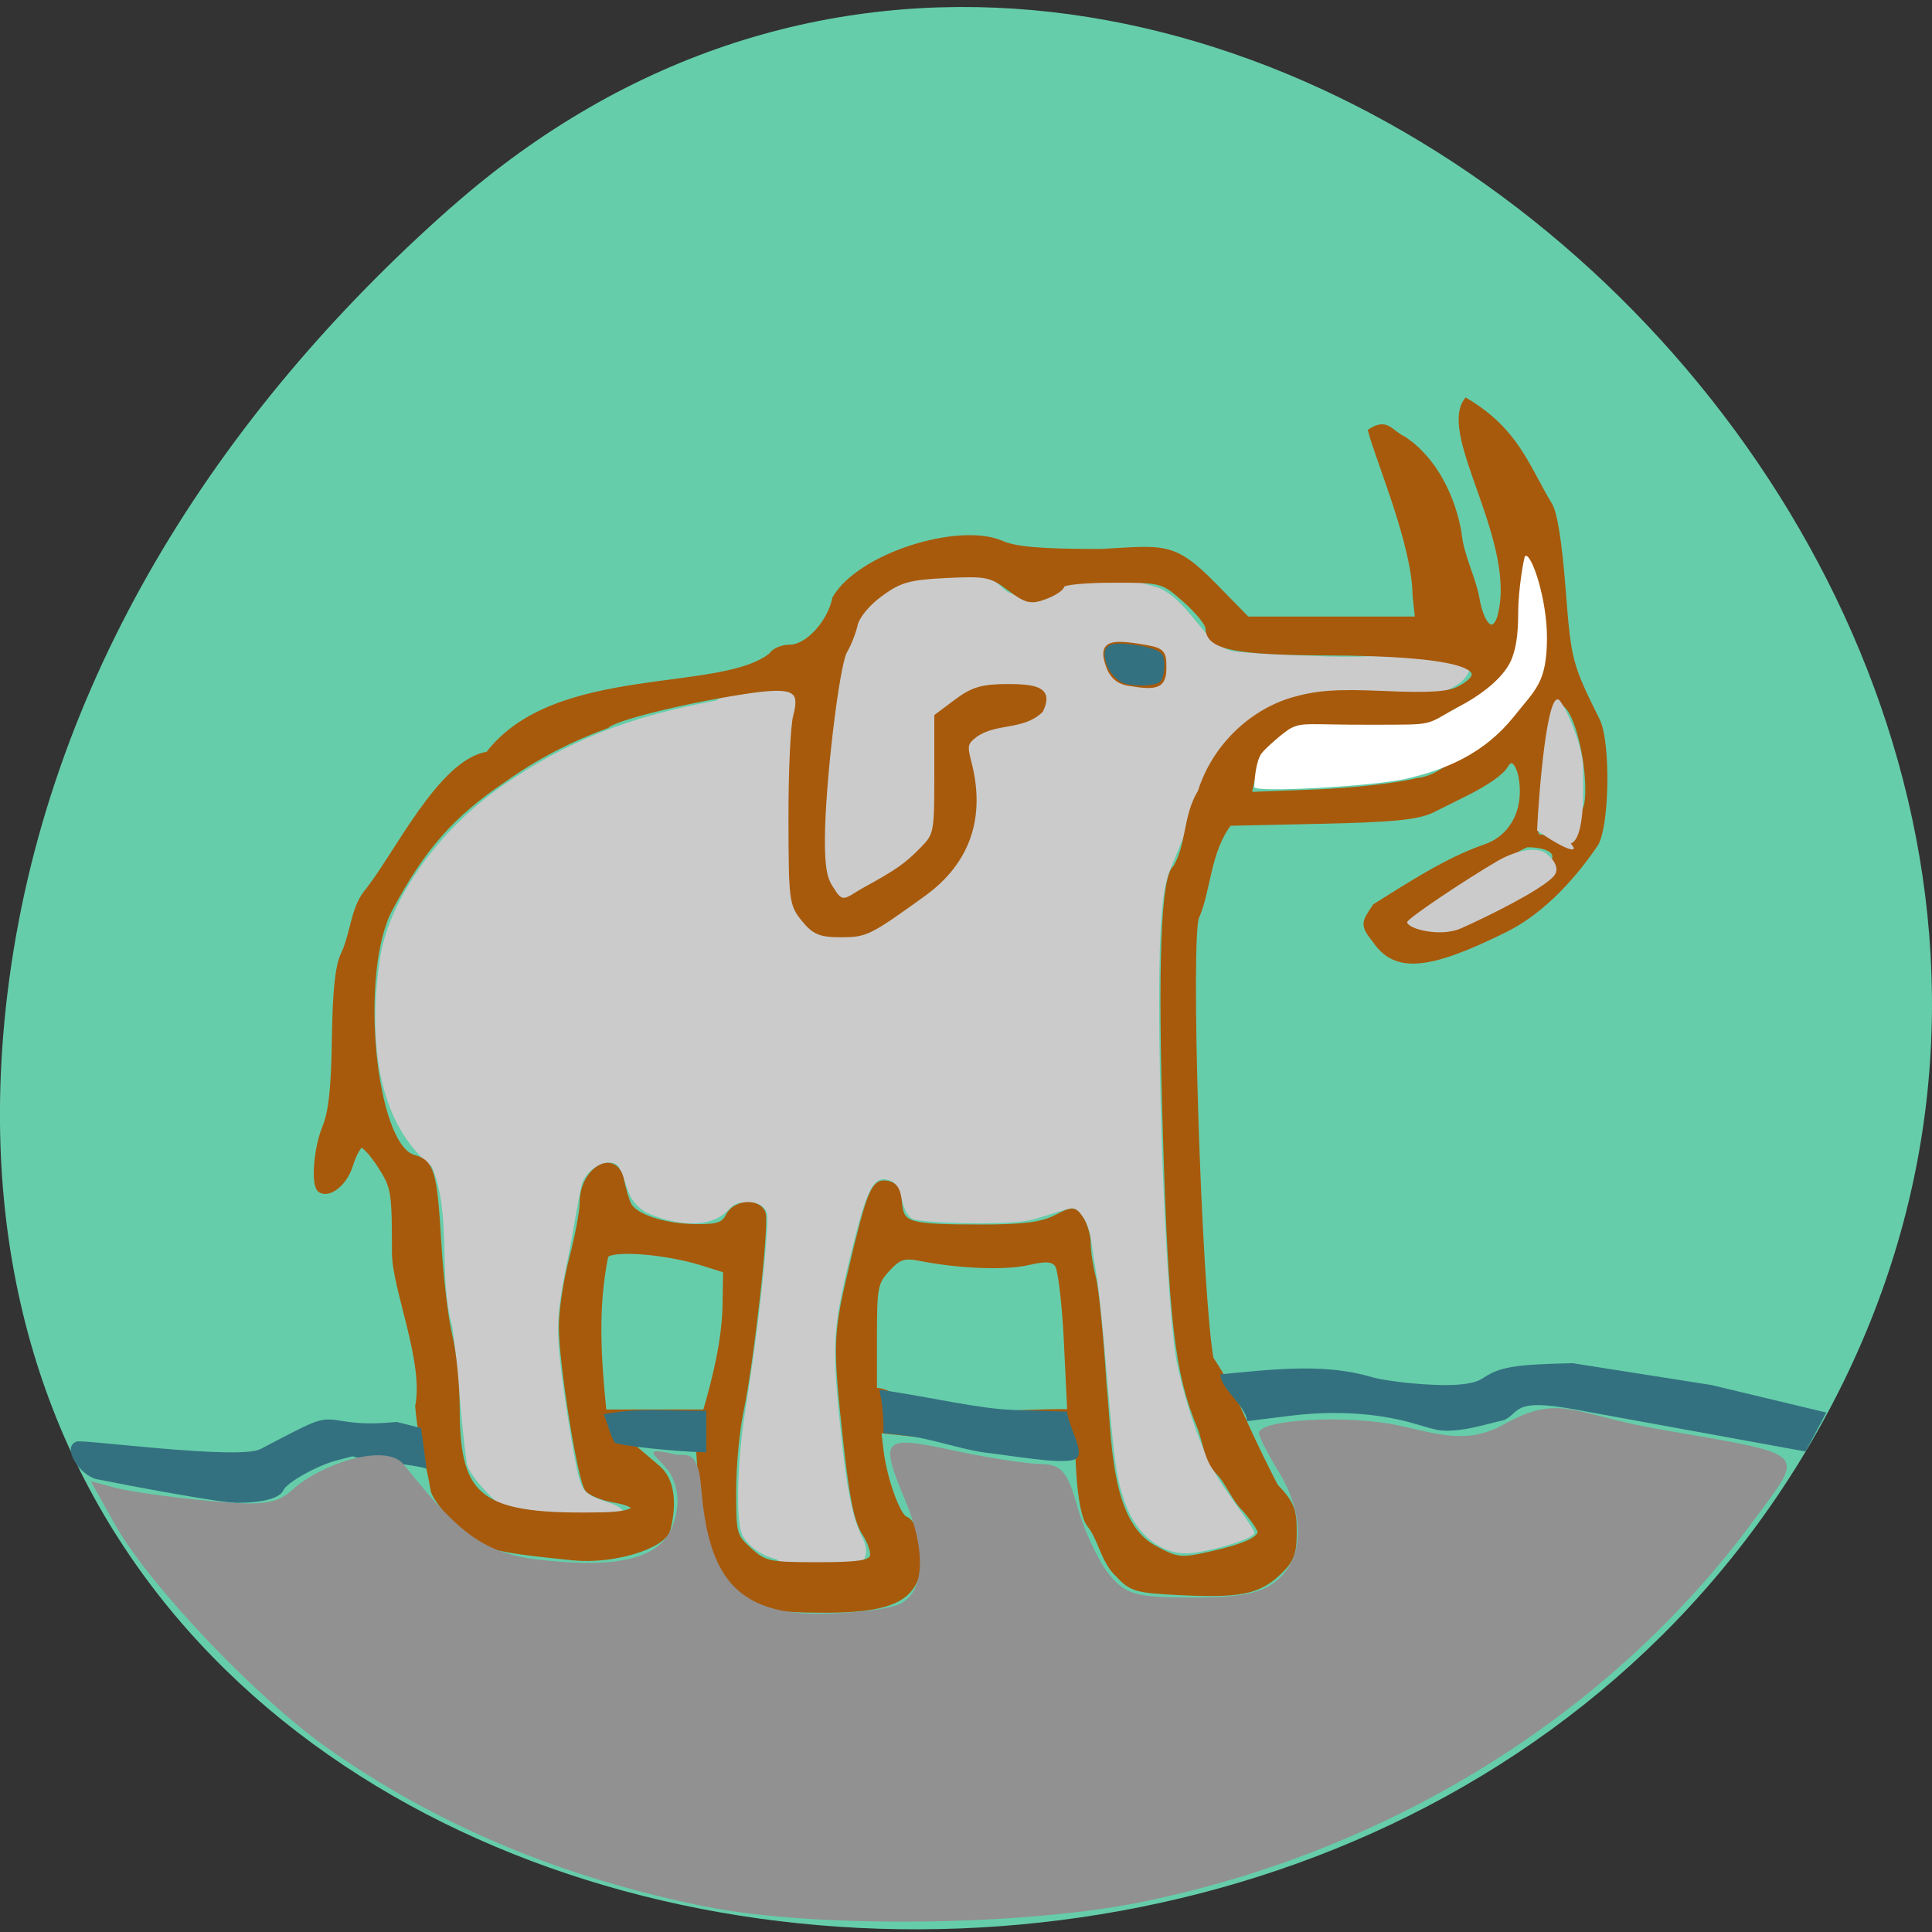 <svg xmlns="http://www.w3.org/2000/svg" viewBox="0 0 256 256"><rect x="0" y="0" width="256" height="256" fill="#333333" stroke="none"/><g fill="#66cdaa" color="#000"><path d="m 59.778 1025.68 c 95.24 84.46 241.79 -48.767 182.53 -160.27 -59.906 -112.74 -258.16 -82.69 -241.3 55.767 5.02 41.2 27.695 76.954 58.764 104.51 z" transform="matrix(1 0 0 -0.995 0 1048.03)"/></g><path d="m 102.83 206.57 c -1.802 -0.354 -3.711 -1.703 -4.459 -3.149 -0.882 -1.705 -0.704 -9.644 0.368 -16.405 1.264 -7.972 2.16 -15.04 2.672 -21.07 0.415 -4.895 0.403 -5.235 -0.207 -5.91 -0.466 -0.515 -1.088 -0.716 -2.221 -0.716 -1.351 0 -1.735 0.177 -2.717 1.249 -2.724 2.532 -7.562 1.492 -10.674 0.076 -2.626 -1.645 -2.234 -3.331 -3.612 -6.073 -1.144 -1.378 -4.198 0.103 -4.904 2.378 -0.705 3.28 -1.202 6.789 -1.822 9.779 -1.358 6.52 -1.533 8.719 -1.063 13.415 0.406 4.063 1.873 13.205 2.491 15.526 0.522 1.96 1.112 2.49 3.725 3.347 7.443 2.336 -6.5 4.606 -7.879 4.274 -3.469 -0.959 -9.838 -6.441 -10.679 -9.354 -0.841 -6.05 -1.046 -12.02 -1.927 -18.211 -1.91 -6.686 0.003 -14.777 -2.713 -21.16 -7.997 -6.458 -8.243 -18.727 -6.808 -27.878 1.294 -7.653 7.693 -16.644 15.954 -22.417 8.597 -6.01 16.864 -9.324 28.491 -11.428 23.58 -13.801 18.325 -16.58 32.455 -18.489 3.538 0.117 3.94 2.601 6.29 4.133 5.314 2.097 6.01 -2.286 9.558 -2.365 4.146 -0.09 9.45 1.414 10.595 1.852 4.219 2.05 5.823 7.584 9.731 8.331 1.063 0.192 6.696 0.497 12.517 0.677 10.98 0.341 15.922 -1.725 18.239 -0.798 1.53 0.612 0.701 3.544 -1.279 4.629 -0.934 0.512 -3.411 2.362 -11.316 2.382 -19.07 -1.217 -20.12 6.458 -26.452 21.733 -0.613 1.34 -0.966 2.996 -1.228 5.762 -1.012 10.684 0.276 50.11 1.951 59.715 1.261 6 3.546 12.781 6.359 16.796 4.644 6.594 4.224 5.822 3.461 6.38 -0.957 0.7 -5.616 2 -7.921 2.217 -3.717 0.343 -7.212 -2.329 -8.731 -6.674 -1.156 -3.308 -1.41 -5.08 -2.378 -16.579 -0.486 -5.775 -1.105 -11.814 -1.377 -13.421 -0.271 -1.607 -0.601 -3.753 -0.732 -4.77 -0.275 -2.134 -1.448 -4.101 -2.54 -4.259 -2.23 0.452 -4.378 1.448 -6.543 1.751 -3.513 0.473 -13.556 0.22 -14.657 -0.369 -1.682 -1.172 -1.128 -4.324 -2.83 -5.02 -2.259 -0.859 -3.098 0.725 -5.394 10.176 -2.316 9.535 -2.426 11.733 -1.172 23.561 0.758 7.151 1.461 10.622 2.697 13.323 3.097 5.338 -6.209 6.754 -11.317 3.056 z" fill="#cbcbcb"/><path d="m 111.58 248.98 c -1.925 -1.038 -4.737 -3.15 -6.249 -4.693 -2.6 -2.653 -2.749 -3.309 -2.75 -12.1 l -0.883 -12.565 c -3.642 0.198 -9.916 1.223 -13.558 1.421 l 5.977 4.731 c 2.649 2.097 3.128 6.132 1.876 10.792 -0.818 3.047 -10.533 5.764 -18.11 5.065 -16.195 -1.495 -18.07 -2.01 -22.289 -6.132 -2.204 -2.152 -4.26 -4.708 -4.568 -5.68 -1.386 -7.476 -2.413 -8.592 -2.993 -15.08 1.697 -7.875 -4.469 -21 -4.455 -27.21 0 -10.936 -0.139 -11.72 -2.75 -15.491 -1.513 -2.185 -3.169 -3.851 -3.681 -3.703 -0.512 0.148 -1.44 1.782 -2.063 3.63 -1.05 3.119 -4.01 5.346 -5.756 4.334 -1.327 -0.768 -0.8 -7.268 0.901 -11.1 1.192 -2.685 1.701 -7.05 1.83 -15.718 0.128 -8.526 0.624 -12.868 1.716 -15 1.832 -3.551 1.846 -7.927 4.33 -10.872 5.734 -6.472 14.292 -23.415 23.377 -24.628 12.946 -15.707 44.834 -10.329 54.4 -17.64 0.44 -0.748 2.02 -1.36 3.503 -1.36 3.355 0 7.678 -4.361 8.633 -8.708 4.75 -7.552 23.627 -13.04 31.91 -9.792 2.665 1.114 7.568 1.5 19.03 1.5 12.11 -0.594 13.916 -1.444 21.782 5.999 l 6.34 5.999 l 16.351 0.001 l 16.351 0.002 l -0.494 -4.25 c -0.069 -8.891 -6.881 -23.607 -8.513 -29.17 3.131 -1.837 3.653 0.227 6.33 1.423 6.093 3.732 9.437 10.622 10.571 16.582 0.379 4.078 2.729 8.04 3.42 11.632 0.947 5.068 3.134 6.839 4.384 3.55 4.122 -13.301 -11.254 -32.25 -6.398 -38.547 9.588 5.298 11.557 11.601 15.996 18.476 0.963 1.375 1.879 6.721 2.566 14.973 1.057 12.705 1.258 13.417 6.583 23.335 2.081 3.877 1.81 18.975 -0.396 21.972 -5.215 7.088 -11.171 12.302 -17.25 15.1 -14.891 6.854 -21.17 7.304 -25.09 1.799 -2.419 -2.731 -1.866 -3.119 0.093 -5.87 6.453 -3.736 13.644 -8.133 21 -10.517 4.296 -1.294 7.083 -4.896 7.262 -9.384 0.178 -4.459 -1.717 -7.598 -3.168 -5.25 -0.845 1.367 -3.685 3.198 -8.093 5.217 -1.375 0.63 -4.075 1.874 -6 2.764 -2.694 1.246 -7.58 1.701 -21.22 1.975 l -17.718 0.356 c -4.104 4.975 -4.04 11.933 -6.201 16.505 -1.852 2.232 0.317 66.14 2.67 78.66 5.397 7.639 4.45 8.351 12.391 22.657 3.08 2.999 3.577 4.124 3.577 8.08 0 3.858 -0.484 5.02 -3 7.235 -3.827 3.363 -7.382 4.03 -18.785 3.527 -8.39 -0.37 -9.455 -0.646 -11.888 -3.086 -2.94 -2.43 -3.307 -6.314 -5.596 -8.988 -0.962 -1.095 -1.71 -4.527 -2.01 -9.221 l -0.48 -7.476 l -2.505 1.971 c -9.401 0.682 -23.19 -0.833 -35.445 -2.02 l 0.49 3.746 c 0.648 4.958 3.215 11.578 4.679 12.07 1.886 0.629 3.136 5.153 2.444 8.844 -1.026 5.467 -5.842 7.35 -18.613 7.279 -8.104 -0.045 -11.03 -0.458 -13.79 -1.945 z m 23.612 -7.429 c 0.302 -0.787 -0.358 -2.7 -1.466 -4.25 -1.501 -2.099 -2.415 -6.191 -3.581 -16.03 -2.048 -17.284 -1.998 -19.09 0.841 -30.29 3.615 -14.264 4.45 -16.16 6.96 -15.802 1.579 0.225 2.213 1.122 2.439 3.452 0.387 3.98 1.607 4.321 15.543 4.338 8.104 0.01 11.743 -0.411 14.384 -1.664 3.364 -1.596 3.601 -1.587 4.901 0.191 0.751 1.028 1.366 3.02 1.366 4.434 0 1.411 0.449 4.13 0.997 6.04 0.548 1.912 1.462 10.419 2.029 18.904 1.066 9.147 0.488 24.437 9.629 29.08 4.43 2.213 5.076 2.279 10.755 1.106 6.495 -1.341 9.59 -2.634 9.59 -4.01 0 -0.472 -1.35 -2.304 -3 -4.071 -2.137 -1.918 -3.143 -4.799 -5 -6.5 -2.37 -2.345 -2.536 -5.718 -3.685 -8.282 -4.179 -9.223 -5.389 -18.809 -6.464 -51.22 -1.029 -31.02 -0.409 -46.39 1.931 -47.885 2.628 -4.192 1.861 -9.126 4.728 -13.433 2.698 -7.987 9.692 -13.995 17.238 -16.192 4.896 -1.374 8.711 -1.641 17.983 -1.261 8.813 0.361 12.459 0.135 14.519 -0.899 7.958 -3.998 -1.191 -6.328 -25.19 -6.415 -17.94 -0.065 -23.06 -1.036 -23.06 -4.374 0 -0.774 -1.959 -3.01 -4.353 -4.974 -4.322 -3.542 -4.421 -3.567 -14 -3.567 -5.306 0 -9.647 0.406 -9.647 0.902 0 0.496 -1.431 1.401 -3.181 2.01 -2.806 0.978 -3.625 0.801 -6.955 -1.507 -3.474 -2.408 -4.433 -2.586 -12.07 -2.24 -7.128 0.322 -8.896 0.78 -12.563 3.249 -2.504 1.686 -4.532 3.95 -4.908 5.479 -0.353 1.433 -1.25 3.547 -1.993 4.696 -1.548 2.393 -4.282 23.665 -4.311 33.549 -0.015 4.996 0.439 7.206 1.834 8.929 1.995 3.267 3.124 1.645 6.25 0.059 6.393 -3.245 8.08 -4.342 11.146 -7.248 2.66 -2.522 2.75 -2.952 2.75 -13.11 v -10.499 l 3.804 -2.636 c 3.096 -2.146 4.941 -2.636 9.917 -2.636 6.326 0 7.791 0.976 6.181 4.116 -3.52 3.17 -8.609 1.737 -12.616 4.396 -1.836 1.286 -2.01 1.964 -1.214 4.737 2.818 9.826 -0.127 17.793 -8.688 23.507 -10.392 6.936 -10.977 7.205 -15.681 7.224 -3.994 0.016 -5.204 -0.442 -7.218 -2.731 -2.327 -2.644 -2.422 -3.327 -2.452 -17.757 -0.017 -8.254 0.38 -16.443 0.884 -18.2 1.463 -5.1 -0.346 -5.888 -10.227 -4.458 -11.737 1.699 -24.611 4.685 -25.944 6.02 -7.423 2.51 -14 5.749 -19.865 9.644 -9.922 6.208 -15.474 12.06 -21.741 22.909 -6.512 11.275 -3.304 42.26 4.58 44.23 3.398 0.853 3.956 2.627 4.74 15.07 0.389 6.17 1.339 13.595 2.113 16.5 0.773 2.905 1.411 8.813 1.418 13.13 0.025 16.235 4.583 19.262 28.26 18.771 6.595 -0.137 7.665 -1.79 1.769 -2.732 -2.19 -0.35 -4.462 -1.216 -5.05 -1.924 -1.415 -1.705 -4.97 -22.331 -4.97 -28.838 0 -2.823 0.9 -8.279 2 -12.13 1.1 -3.846 2 -8.31 2 -9.918 0 -5.9 6.419 -9.162 7.541 -3.832 0.318 1.512 0.932 3.425 1.365 4.25 1.125 2.146 6.751 3.878 12.809 3.944 4.226 0.046 5.418 -0.323 6.285 -1.944 1.277 -2.387 5.795 -2.697 6.655 -0.457 0.714 1.86 -2.252 26.47 -4.238 35.16 -0.78 3.413 -1.417 9.786 -1.417 14.161 0 7.656 0.116 8.05 3.077 10.544 2.859 2.406 3.781 2.589 13.03 2.589 7.714 0 10.08 -0.322 10.504 -1.431 z m 49.09 -155.27 c -1.871 -0.293 -3.129 -1.3 -3.787 -3.03 -1.36 -3.578 -0.214 -4.286 5.592 -3.456 4.722 0.675 4.998 0.88 4.998 3.703 0 3.196 -1.153 3.668 -6.802 2.783 z m -77.32 110.75 l 0.119 -6.451 l -4.5 -1.311 c -7.081 -2.063 -17.571 -2.789 -18.504 -1.28 -2.09 9.459 -1.361 18.439 -0.354 27.834 6.481 0 12.962 0 19.443 0 1.915 -6.117 3.633 -12.58 3.797 -18.791 z m 65.47 6.32 c -0.356 -6.829 -1.152 -13.02 -1.769 -13.767 -0.867 -1.045 -2.142 -1.134 -5.62 -0.392 -4.381 0.934 -13.19 0.618 -20.657 -0.743 -3.13 -0.57 -4.083 -0.283 -6.25 1.885 -2.386 2.386 -2.557 3.197 -2.557 12.1 v 9.545 c 3.466 -0.06 5.199 2.708 8.08 4.291 11.698 0.562 17.442 -0.57 29.417 -0.507 l -0.647 -12.415 z m 93.32 -85.14 c 1.678 -2.886 -3.243 -3.254 -4.893 -3.254 -1.65 0 -23.282 13.473 -23.282 14.02 0 0.55 1.688 0.073 3 1 3.543 2.504 22.58 -7.305 25.18 -11.769 z m 2.227 -2.308 c 1.821 1.45 2.609 -6.03 3.373 -6.473 2.112 -1.216 0.842 -12.2 -1.634 -17.16 -2.632 -5.27 -5.141 -1.47 -5.141 3.209 2.113 5.549 -4.737 18.276 -1.184 18.249 0.688 -0.229 3.71 1.477 4.586 2.174 z m -28.448 -12.21 c 4.204 -0.312 7.01 -3.451 10.299 -4.713 1.854 0 12.327 -11.1 13.267 -14.06 0.807 -2.541 1.924 -18.517 -1.925 -19.515 -2.613 -0.678 -0.743 11.976 -1.118 13.685 -1.511 6.881 -6.412 10.338 -14.234 13.615 -4.625 1.938 -8.04 2.267 -21.01 1.664 -9.346 -0.978 -15.703 1.591 -17.375 11.775 l 12.819 -0.449 c 7.05 -0.247 15.724 -1.147 19.273 -1.999 z" fill="#a75a0c" stroke="#a75a0c" transform="matrix(0.691 0 0 0.746 22.17 26.13)"/><g fill="#337180"><path d="m 12.856 196.01 c -2.186 -0.441 -4.808 -4.228 -2.707 -5 0.84 -0.309 21.529 2.486 24.372 0.996 8.261 -4.329 7.803 -4.18 11.21 -3.659 2.363 0.375 4.491 0.289 6.828 0.067 l 3.236 0.811 l 0.726 5.382 c -1.953 -0.648 -7.867 -0.992 -9.82 -1.64 l -2.131 0.557 c -2.581 0.675 -6.598 2.938 -7.04 3.968 -0.443 1.023 -2.748 1.641 -6.123 1.641 -2.253 0 -14.32 -2.272 -18.548 -3.124 z"/><path d="m 130.34 192.45 c -3.489 -0.529 -6.805 -1.796 -10.23 -2.21 l -3.046 -0.353 c 0.025 -1.48 -0.071 -2.976 -0.291 -4.421 l -0.264 -1.333 c 6.971 1.012 13.146 2.55 17.943 2.7 l 6.924 0.208 c 0.334 2.395 2.565 5.6 1.059 6.319 -1.589 0.75 -8.493 -0.5 -12.09 -0.909 z"/><path d="m 190.49 189.48 c -0.419 -0.079 -1.646 -0.412 -2.727 -0.74 -2.844 -0.864 -8.682 -2.159 -16.848 -1.138 l -5.682 0.711 c -0.063 -1.967 -3.478 -4.239 -3.541 -6.206 6.399 -0.6 13.448 -1.517 19.665 0.252 2.428 0.766 8.804 1.363 11.863 1.111 1.678 -0.138 2.566 -0.381 3.394 -0.929 2.147 -1.421 4.141 -1.745 11.78 -1.913 l 18.361 2.891 l 15.237 3.647 l -2.743 5.17 l -30.55 -5.575 c -8.253 -1.506 -7.147 0.277 -9.362 1.395 -2.784 0.629 -5.986 1.741 -8.846 1.324 z"/><path d="m 86.12 191.91 c -2.368 -0.246 -4.472 -0.59 -4.676 -0.765 -0.695 -1.213 -0.884 -2.435 -1.443 -3.748 4.538 -0.862 7.407 -0.453 13.585 -0.453 0 1.828 0 3.657 0 5.485 -2.572 -0.032 -5.241 -0.29 -7.465 -0.519 z"/></g><g fill="#cbcbcb"><path d="m 186.46 122.19 c 0 -0.486 8.02 -5.814 11.929 -8.08 2.625 -1.518 5.128 -1.888 6.366 -1.105 0.662 0.419 2.201 1.94 1.09 3.136 -1.689 1.818 -8.626 5.26 -12.241 6.864 -2.784 1.236 -7.144 0.043 -7.144 -0.817 z"/><path d="m 203.67 110.03 c 0.23 -4.995 1.367 -19.07 3.01 -17.192 0.979 1.198 3.087 6.179 3.087 8.892 0 2.466 0.327 9.312 -1.641 10.05 1.236 1.31 -0.407 1.097 -4.461 -1.745 z"/></g><path d="m 166.2 104.29 c 0 -0.71 0.178 -3.397 0.969 -4.469 0.451 -0.611 2.998 -2.902 3.925 -3.355 1.616 -0.79 2.431 -0.419 10.382 -0.436 9.226 -0.021 6.997 0.182 12.153 -2.573 3.081 -1.646 5.962 -4.01 6.772 -6.388 0.412 -1.21 0.77 -2.58 0.77 -6.113 0 -2.671 0.749 -7.175 0.921 -7.281 0.811 -0.501 2.899 5.659 2.889 10.834 -0.012 5.979 -1.498 6.803 -4.42 10.488 -3.898 4.829 -8.84 6.955 -14.373 8.22 -4.474 0.992 -19.988 1.826 -19.988 1.074 z" fill="#fff"/><path d="m 149.18 90.62 c -1.102 -0.266 -2.262 -1.52 -2.625 -2.835 -0.613 -2.219 0.206 -2.787 3.434 -2.384 2.26 0.282 3.647 0.746 4.03 1.347 0.471 0.74 0.295 2.996 -0.277 3.569 -0.541 0.541 -2.922 0.698 -4.561 0.302 z" fill="#337180"/><path d="m 93.74 252.68 c -19.14 -3.803 -35.939 -10.84 -50.45 -21.13 -9.51 -6.743 -23.614 -21.616 -28.09 -29.621 l -3.169 -5.666 l 3.169 0.859 c 1.743 0.472 7.184 1.245 12.09 1.717 7.465 0.718 9.341 0.478 11.492 -1.468 3.774 -3.416 12.345 -6.237 14.689 -3.34 6.8 8.405 10.03 11.643 17.437 12.568 10.794 1.349 16.549 -0.027 18.19 -4.349 0.912 -2.398 0.902 -4.479 -0.031 -6.527 -1.059 -2.323 -5.259 -4.328 0.418 -3.01 1.189 0.277 2.976 -0.932 3.399 4.177 0.875 10.554 3.577 16.935 15.369 16.935 4.724 0 9.738 -0.615 11.142 -1.366 3.112 -1.665 3.336 -6.992 0.573 -13.605 -3.469 -8.302 -3.101 -8.694 6.268 -6.684 4.536 0.973 9.757 1.79 11.602 1.816 2.808 0.039 3.611 0.961 4.923 5.654 0.863 3.084 2.705 7.06 4.095 8.824 2.22 2.826 3.578 3.216 11.193 3.216 6.568 0 9.317 -0.589 11.353 -2.431 3.413 -3.089 3.434 -8.65 0.052 -14.196 -1.449 -2.376 -2.636 -4.698 -2.639 -5.16 -0.011 -1.811 11.724 -2.463 18.431 -1.024 5.505 1.181 9.195 2.563 14.09 -0.164 7.343 -4.088 8.926 -1.348 20.559 0.683 20.16 3.521 19.355 2.736 12.473 12.08 -18.871 25.635 -48.07 43.825 -81.16 50.57 -15.594 3.178 -43.14 3.483 -57.46 0.636 z" fill="#919191"/></svg>